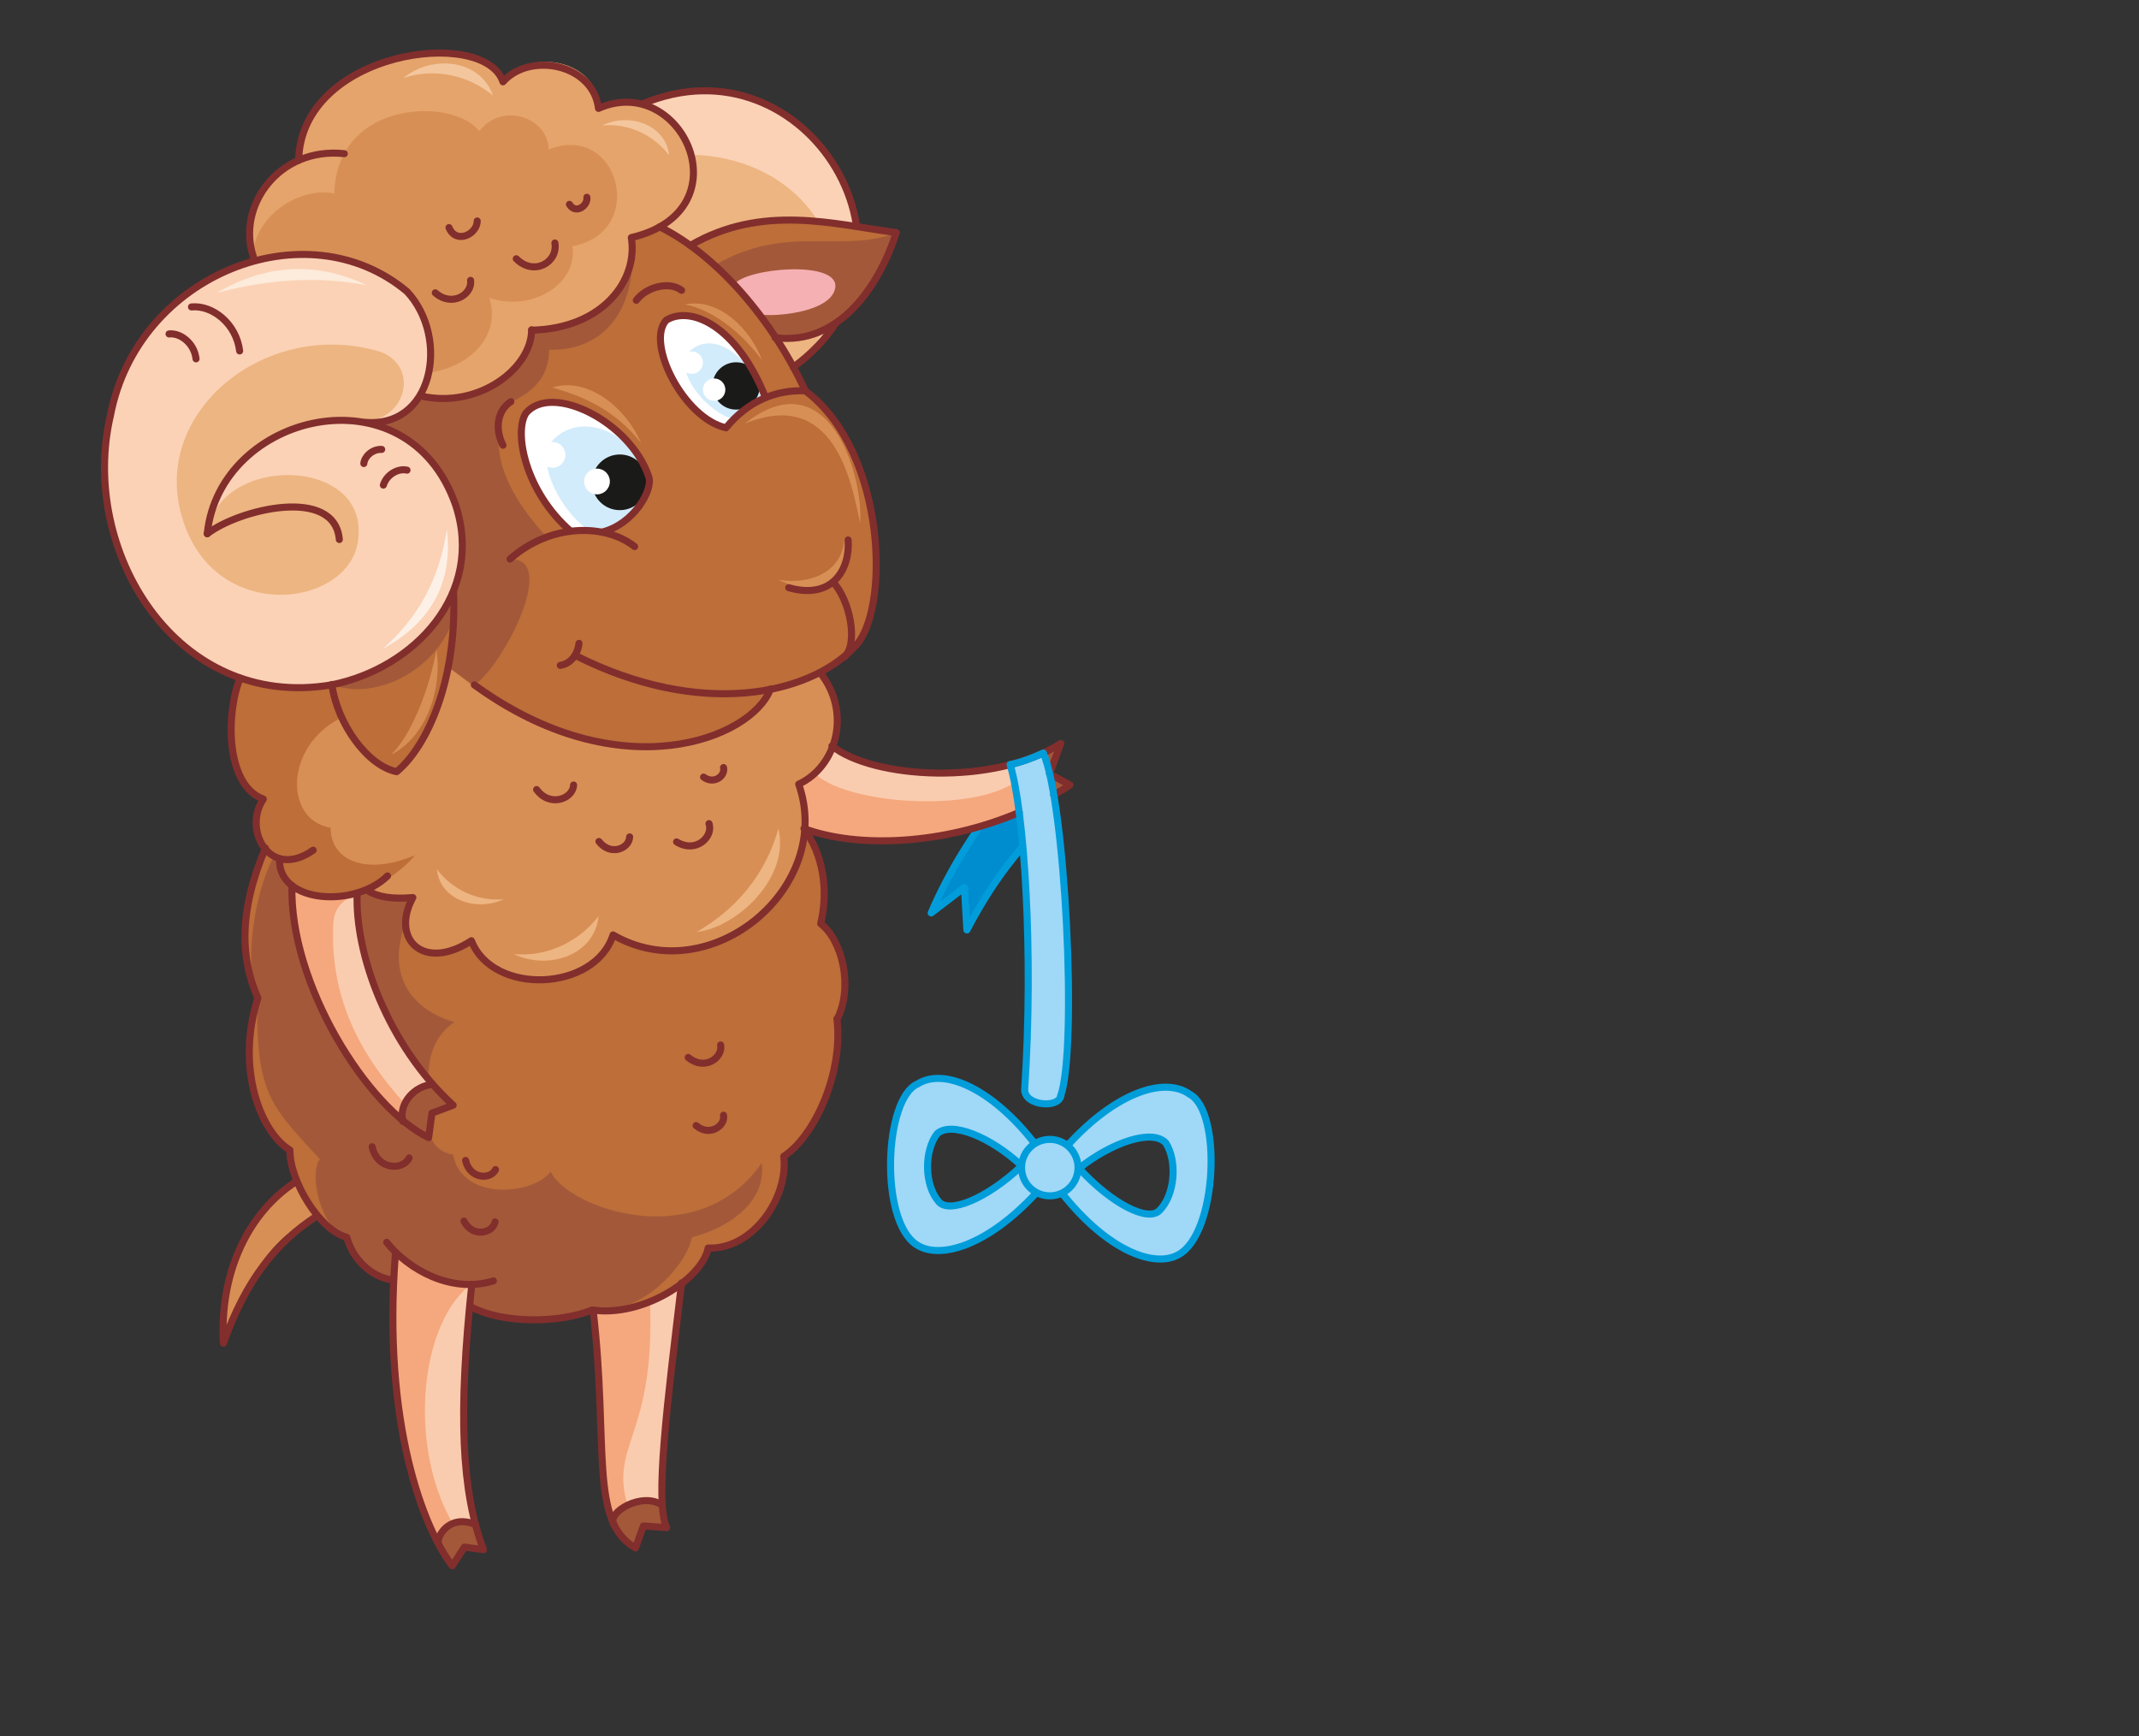<?xml version="1.0" encoding="utf-8"?>
<!-- Generator: Adobe Illustrator 21.1.0, SVG Export Plug-In . SVG Version: 6.00 Build 0)  -->
<svg version="1.1" id="Layer_1" xmlns="http://www.w3.org/2000/svg" xmlns:xlink="http://www.w3.org/1999/xlink" x="0px" y="0px"
	 viewBox="0 0 515 418" style="enable-background:new 0 0 515 418;" xml:space="preserve">
<rect x="0" y="0" width="515" height="418" fill="#333333" stroke="none"/>
<style type="text/css">
	.st0{fill-rule:evenodd;clip-rule:evenodd;fill:#008DD0;}
	.st1{fill:none;stroke:#009DDA;stroke-width:1.699;stroke-linecap:round;stroke-linejoin:round;stroke-miterlimit:22.926;}
	.st2{fill-rule:evenodd;clip-rule:evenodd;fill:#F5A87D;}
	.st3{fill-rule:evenodd;clip-rule:evenodd;fill:#FACCAF;}
	.st4{fill-rule:evenodd;clip-rule:evenodd;fill:#A35939;}
	.st5{fill-rule:evenodd;clip-rule:evenodd;fill:#D88F55;}
	.st6{fill-rule:evenodd;clip-rule:evenodd;fill:#BD6E39;}
	.st7{fill-rule:evenodd;clip-rule:evenodd;fill:#FBD2B6;}
	.st8{fill-rule:evenodd;clip-rule:evenodd;fill:#EDB581;}
	.st9{fill:none;stroke:#822E2D;stroke-width:1.699;stroke-linecap:round;stroke-linejoin:round;stroke-miterlimit:22.926;}
	.st10{fill-rule:evenodd;clip-rule:evenodd;fill:#E5A46B;}
	.st11{fill-rule:evenodd;clip-rule:evenodd;fill:#F5B0B4;}
	.st12{fill-rule:evenodd;clip-rule:evenodd;fill:#FFFFFF;}
	.st13{fill-rule:evenodd;clip-rule:evenodd;fill:#D3ECFB;}
	.st14{fill-rule:evenodd;clip-rule:evenodd;fill:#1A1A18;}
	.st15{fill-rule:evenodd;clip-rule:evenodd;fill:#FDEBDB;}
	.st16{fill-rule:evenodd;clip-rule:evenodd;fill:#FDF1E7;}
	.st17{fill-rule:evenodd;clip-rule:evenodd;fill:#F4C69E;}
	.st18{fill-rule:evenodd;clip-rule:evenodd;fill:#A0D8F7;}
	.st19{fill:none;stroke:#009DDA;stroke-width:1.699;stroke-linecap:round;stroke-linejoin:round;stroke-miterlimit:22.926;}
</style>
<path class="st0" d="M251.3,181.7l-5.2,22.3c-4.8,5.6-9,11.7-13.3,19.9l-0.6-10.2l-8,6.1C233.2,198.6,248.5,182.7,251.3,181.7z"/>
<path class="st1" d="M246.1,204c-4.8,5.6-9,11.7-13.3,19.9l-0.6-10.2l-8,6.1c9.1-21.2,24.4-37.1,27.1-38.1"/>
<path class="st2" d="M193.6,199.5l-1.5-10.7l4-2.7l4.2-6.5c9.9,7.9,39,9.7,55.1-0.6l-2.7,7.3l4.9,2.7
	C236.9,202.7,209.6,205.4,193.6,199.5z"/>
<path class="st3" d="M196.1,186.1l4.2-6.5c9.9,7.9,39,9.7,55.1-0.6l-6.9,3.4C246.5,196.7,204.4,194.9,196.1,186.1z"/>
<path class="st2" d="M164.2,308.9l-21.4,6.4c1.3,32.7,1.9,53.1,10.2,57.3l1.9-5.3l5.6,0.4C158.2,355.5,160.8,338.1,164.2,308.9z"/>
<path class="st3" d="M164.2,309l-7.7,4.3c1.3,32.7-9.8,34.3-5.4,49.1h8.5C158.5,337.7,162.1,334.4,164.2,309z"/>
<path class="st2" d="M95.2,301.4l18.4,7.8c-3.3,31.1-2.4,49.9,2.9,63.9l-4.6-0.6l-2.9,4.5C96.5,362.8,92.6,322.6,95.2,301.4z"/>
<path class="st3" d="M113.5,309.2c-3.3,31.1-2.4,49.9,2.9,63.9l-4.6-0.6l1.4,0.2C97.5,354.8,99.8,319.3,113.5,309.2z"/>
<path class="st4" d="M104.9,370.9c1.9-3.6,6-6.2,9.6-3.7c0.6,2.6,1,3.7,1.9,5.9l-4.6-0.6l-2.9,4.5
	C107.4,375,106.4,373.7,104.9,370.9z"/>
<path class="st5" d="M71.3,284.4l5.4,8.6c-11.2,3.9-17.4,15-22.9,30.3C52.9,304.4,61.1,292.4,71.3,284.4z"/>
<path class="st6" d="M113.7,314.8l-0.1-5.6c-5.4,0.9-11.6-1.7-18.5-7.8l-0.5,6.8c-5.7-0.5-8.6-5.2-10.2-9.5
	c-6.7-2.2-12.1-8-14.6-21.8c-6.2-6.8-10.5-12.8-10.2-27l2.5-9.5c-5.5-7.4-1.9-28.1,1.8-36.1l129.8-4.9c4.2,5,7.2,16.7,4,22.9
	c6.2,7.5,7.5,15.2,4,22.9c1.6,13.2-5.5,28.4-12.8,33.1c1.2,9.9-7.4,22.5-18.2,22.1c-1.5,7.5-15.8,16.7-27.9,14.9
	C134.4,318.7,121,318.6,113.7,314.8z"/>
<path class="st4" d="M113.7,314.8l-0.1-5.6c-5.1,0.9-12-1.7-18.5-7.4l-0.5,6.4c-5.4-0.4-9.6-6.3-11.1-10.3c-6.3-2-9.2-15.3-6.5-18.8
	c-11.1-12.3-15.6-15.1-15-38.7c-4.7-9.3,1.4-48.1,17.6-41.4L99.2,216l-1.7,6.6c-4.5,12.4,1.7,20.5,11.9,23.5
	c-6.7,4.4-7.7,14.1-4.3,19.6c-3.8,5.5-1.4,11.5,4,12.3c1.9,11,18.9,10,23.5,4.1c4.1,8.8,35.5,20,50.8-2.1
	c1.2,9.4-7.9,15.6-16.8,17.9c-1.4,7.1-12.6,19.1-24,17.4C134.9,318.5,120.6,318.4,113.7,314.8z"/>
<path class="st5" d="M197.3,162L90.5,137.8l-32.7,25.6c-3.2,13.9-0.2,22.7,5.6,29.1l4.5-4.9c0.2,3.8-2.1,13.6,7.5,17.2l8.5,5
	c2.7,5,7.8,7.1,15.5,6.3c-5.4,9.8,2.4,18,14.1,10.4c5.2,13.3,29.8,12.2,34.1-1.4c23.5,13.6,53.4-11.5,44.7-36.3
	C201.2,184.6,204.9,171.5,197.3,162z"/>
<path class="st6" d="M90.5,137.8l-32.7,25.6c-3.2,13.9-3.7,25,5.6,29.1c-2.3,5-3.7,12.3,4,14.8c1.3,10,11.3,8.6,16.5,8.3
	c5.6-0.6,13.3-6.2,16-9.7c-11.6,5-20.3,1.4-20.3-6.6c-11.3-1.9-11-19.7,2.4-26.4c6.4-8.4,19.4,10.8,21.8,0.8
	C94.5,164.2,111.1,154.3,90.5,137.8z"/>
<path class="st7" d="M191,88.4l-39-31.3l2.5-32.1C194.3,8.1,227.2,62,191,88.4z"/>
<path class="st6" d="M109,144.7c-6.1,11.1-19.3,18.9-30.3,20.4c2.2,3.7,1.6,11.3,16.6,20.8C104,177,111.9,158.8,109,144.7z"/>
<path class="st8" d="M191,88.4l-46.4-17.9l2.4-30.2C192.3,25.6,216,67.4,191,88.4z"/>
<path class="st6" d="M185.6,165.9c-8.8,13.9-40.7,25.9-77.7-5.5l1.3-17.8c8.3-19.9-5.8-39.3-22.1-41.1c5.9,1.1,10.4-0.8,13.6-5.7
	l40.1-50.8l18.2,9.6c13.8,6.8,27.2,22.4,35.1,39.5c19.8,14.8,20.5,53.9,11.6,61.9C201.1,160.5,194.2,164.2,185.6,165.9z"/>
<path class="st4" d="M114.1,165l-5.7-4l0.1-10.3c-4.8,11.4-18.7,18-28.7,14.1l29.3-22.2c8.3-19.9-5.8-39.3-22.1-41.1
	c5.9,1.1,10.4-0.8,13.6-5.7L152,57.2c1.9,16.9-6.4,27.4-19.8,27c0,6.6-3.9,10.2-9.2,12.6c-7,10.6-0.4,22.7,8.7,32.6l-8.8,5.3
	C134.5,134.2,121.2,160.3,114.1,165z"/>
<path class="st9" d="M154.5,25.1c39.8-17,72.7,37,36.5,63.3"/>
<path class="st10" d="M128,79.4c-1.5,9.7-8.4,17.1-26.4,16C106.9,74.2,98.9,59,61,61.7c-1.1-11.2,1.3-18,10.9-23.2
	c0.6-26.4,44.7-32.3,49.2-18.9c6.2-8.3,23.1-5.3,23,6.4c20-8.9,35.6,24.6,7.9,31.1C153.7,67.4,145,79.1,128,79.4z"/>
<path class="st5" d="M117.8,71.7c3.2,9.4-5.6,19.3-21,18.3c4.6-18.1-3.5-25.9-35.9-23.5c-2.4-13.8,11.1-21.8,19.6-19.9
	c0.5-22.7,28.8-23.2,34.9-15c5.3-7.1,16.5-3.5,16.7,4.4c16.8-6.8,24.1,19.8,5.7,23.3C139.3,68.1,128.2,75.3,117.8,71.7z"/>
<path class="st6" d="M186.7,81.3c-6-9.2-12.9-16.5-20.5-22.2C183.6,49,200.7,54,215.8,56C211.8,68.5,202.4,83.3,186.7,81.3z"/>
<path class="st4" d="M186.7,81.3c-6-9.2-7.1-11.8-14.7-17.4c17.4-10.2,30.6-2.7,43.9-7.9C211.8,68.5,202.4,83.3,186.7,81.3z"/>
<path class="st11" d="M181.8,75.1l-5-6.6c2.6-4,25.4-6,24.3,0.8C200,76.2,181.3,76.7,181.8,75.1z"/>
<path class="st8" d="M167.7,224.4c9-5.1,16.6-13.5,19.7-24.9C190.3,211.1,177.6,223.3,167.7,224.4z"/>
<path class="st8" d="M123.7,229.7c8.1,0.8,15.8-3.1,20.4-9.1C143.2,230,132,233.7,123.7,229.7z"/>
<path class="st8" d="M121.3,216.5c-6.4,0.6-12.5-2.4-16.1-7.2C105.9,216.7,114.7,219.6,121.3,216.5z"/>
<path class="st5" d="M207.1,126c-2.1-10.1-6.3-32.8-27.8-24C199.4,86.2,207.9,114.2,207.1,126z"/>
<path class="st5" d="M187.4,139.6c9.2,1.4,15.7-3,15.9-10.1C205.1,140.1,198.5,144.9,187.4,139.6z"/>
<path class="st5" d="M154.4,106.7c-5.6-7-12-10.7-21.4-13.4C140.8,90.8,150.1,97.1,154.4,106.7z"/>
<path class="st5" d="M105.1,156.4c-1.6,8.8-5.7,20.1-10.9,25.3C102.8,177.3,106.5,165.7,105.1,156.4z"/>
<path class="st5" d="M183.5,86.8c-4.2-5.9-11.5-12.2-18.6-13.5C172.9,71.6,180.7,79.1,183.5,86.8z"/>
<path class="st7" d="M87.1,101.6c7.8-0.6,19.3,9,22.8,20c7,21.2-9.8,39.3-29.9,43.3c-37.5,6.3-60.8-32.6-53.2-64.9
	C33.2,66,73.9,49.9,98.1,70.2C108.2,81.4,104.2,103.8,87.1,101.6z"/>
<path class="st8" d="M87.1,101.6c-20.4-3-36.3,13.1-37.1,26.9c2-19.2,39.2-19,36.2,1.7c-2.2,16.4-35.5,20.4-42.6-6.5
	c-6.8-25,20.8-47.2,48-39C101.1,88.3,97.9,101.3,87.1,101.6z"/>
<path class="st9" d="M49.9,128.5c2.9-29,48.2-40.2,59.8-6.9c7,21.2-9.8,39.3-29.9,43.3c-37.5,6.3-60.8-32.6-53.2-64.9
	C33.1,66,73.8,49.9,98,70.2c10.4,11.1,6.4,33.6-10.9,31.4"/>
<path class="st9" d="M158.8,54.6c13.8,6.8,27.2,22.4,35.1,39.5c19.8,14.8,20.5,54,11.6,61.9c-10.8,11.2-36.7,17.1-67,1.8"/>
<path class="st9" d="M185.5,165.9c-4.5,11.9-36.1,24.6-71.3-1"/>
<path class="st9" d="M61,61.8C56.9,49.7,67.1,35.3,82.9,37"/>
<path class="st9" d="M71.9,38.6c0.6-26.4,44.7-32.3,49.2-18.9c6.5-7.3,21.7-4.3,23,6.4c20-8.9,35.6,24.6,7.9,31.1
	c1.7,10.3-6.9,21.9-24,22.3"/>
<path class="st9" d="M128,79.4c0,9.2-12.6,19-26.4,16"/>
<path class="st9" d="M104.8,70.5c4.1,3.6,9,0.3,8.5-3"/>
<path class="st9" d="M129.2,190.1c3.2,4.4,8.8,2.2,8.9-1.1"/>
<path class="st9" d="M89.6,276.1c1.2,5.6,7.4,5.8,8.9,2.7"/>
<path class="st9" d="M112.1,279.4c1,4.5,6,4.7,7.2,2.2"/>
<path class="st9" d="M165.7,254.6c3.9,3.3,8.4,0.1,7.8-3"/>
<path class="st9" d="M167.6,271c3.3,2.8,7.1,0,6.6-2.5"/>
<path class="st9" d="M111.7,294c2.1,4.1,7,2.9,7.5,0.2"/>
<path class="st9" d="M162.9,202.7c4.7,2.9,8.9-1.3,7.8-4.4"/>
<path class="st9" d="M144.2,202.6c2.8,3.6,7.3,1.7,7.4-1.1"/>
<path class="st9" d="M169.4,187.1c2.6,1.9,5.3-0.4,4.8-2.3"/>
<path class="st9" d="M124.3,62.3c4.3,4.3,10.1,0.8,9.3-3.8"/>
<path class="st9" d="M137.1,49.2c1.5,2.5,4.5,0.3,4.2-1.7"/>
<path class="st9" d="M108.1,54.8c1.7,4.1,6.8,1.6,6.8-1.6"/>
<path class="st12" d="M145,128.1l-7.6-0.2c-11-9.6-13.7-23.8-10.8-28.4c6.2-7.5,25.2,2.1,29.6,15.3
	C157.3,117.9,152.6,126.2,145,128.1z"/>
<path class="st13" d="M133.8,105.3c7.5-6.6,20.3,0,22.5,11.4l-4.3,7.4l-7,4.1l-2.8-0.4C136.5,125.1,127.4,110.5,133.8,105.3z"/>
<path class="st9" d="M152.8,131.6c-7.1-5.6-20.3-5.6-30,3"/>
<path class="st12" d="M184.4,95.7l0.7-0.3c-4.2,1.3-7,3.5-10.3,7.6c-10.1-2.2-19.4-20.4-14.4-25.9C166.2,73.5,177.4,78.3,184.4,95.7
	z"/>
<path class="st13" d="M166.2,84.4c6.4-5.4,14.9,2.8,18,11.2l-7.6,5.3C170.7,99.6,161.6,89.4,166.2,84.4z"/>
<path class="st9" d="M200.6,140.2c4,4.2,6.1,14.6,2.8,17.9"/>
<path class="st9" d="M123,96.7c-3.3,2.1-3.9,6.6-1.9,10.5"/>
<path class="st9" d="M134.9,160.2c2.5-0.4,4.2-2.6,4.5-5.3"/>
<path class="st2" d="M86.1,214.9c-4.2,2.3-9.4,2.1-15.8-1.8c-0.7,23.5,18.1,53.5,32.9,60.7l0.8-5.9l5.1-1.9
	C93.3,251.6,85.4,229.6,86.1,214.9z"/>
<path class="st3" d="M86.1,214.9c-4.2,2.3-5.9,3.9-5.9,8.6c-0.7,23.5,13.1,38.3,23.3,48.6l0.6-4.2l5.1-1.9
	C93.3,251.6,85.4,229.6,86.1,214.9z"/>
<path class="st9" d="M164.1,69.9c-3-2.3-8.5-0.8-10.9,2.4"/>
<path class="st9" d="M88.3,214.3c2.8,1.8,6.3,2.2,11.1,1.8c-5.4,9.8,2.4,18,14.1,10.4c5.2,13.3,29.8,12.2,34.1-1.4
	c23.5,13.6,53.4-11.5,44.7-36.3c9.1-4.2,12.8-17.2,5.2-26.8"/>
<path class="st4" d="M249.3,193.5c-3.2-2.1-4.1-5.6-2.1-10.6c3.3-0.3,4.1-2.1,8.2-3.9l-2.7,7.3l4.9,2.7
	C254.9,190.7,252.2,192.2,249.3,193.5z"/>
<path class="st4" d="M104.1,261.1c-3.8,0.7-6.7,2-7.8,8.3c2.2,2.4,4.6,3.4,6.8,4.6l1.7-6.3l4.2-1.6
	C107.7,264.1,105.5,263,104.1,261.1z"/>
<path class="st9" d="M193.6,199.5c4.6,6.4,5.9,14.7,4,22.9c5.3,4.1,7.8,15.3,4,22.9"/>
<path class="st9" d="M201.5,245.3c1.6,13.2-5.5,28.4-12.8,33.1c1.2,9.9-7.4,22.5-18.2,22.1c-1.5,7.5-15.8,16.7-27.9,14.9
	c-8.2,3.3-21.6,3.2-28.9-0.6"/>
<path class="st9" d="M94.6,308.2c-5.3-0.7-9.7-5.1-11.1-10.3c-6.6-1.7-13.8-13.7-13.7-21c-7.1-4.3-13.1-19.9-7.7-36.6
	c-4.1-9.2-4.8-20.5,1.8-36.1"/>
<path class="st9" d="M93.1,299.1c5.2,6.6,15.6,12.4,25.7,9.3"/>
<path class="st9" d="M76.1,292.9c-9.4,6.1-16.9,15.1-22.3,30.5c-1-17.1,6.1-31.6,17.5-38.9"/>
<path class="st9" d="M93.3,210.9c-7.9,7.7-26,6.6-26-3.7"/>
<path class="st9" d="M70.3,213.2c-0.7,23.5,18.1,53.6,32.9,60.7l0.8-5.9l5.1-1.9c-15.8-14.5-23.7-36.5-23.1-51.1"/>
<path class="st9" d="M57.8,163.3c-3.4,8.3-3.6,25.7,5.6,29.1c-5,7.3,1.5,19.7,12,12.3"/>
<path class="st4" d="M159.5,362.5c-5.6-2.2-9.8-0.2-12.2,3.3c1.1,4.2,4.4,4.7,5.7,7l1.9-5.3l5.6,0.4
	C160.4,365.2,159.6,365.8,159.5,362.5z"/>
<path class="st9" d="M113.6,309.2c-3.3,31.1-2.5,49.9,2.8,63.9l-4.6-0.6l-2.9,4.5c-6.8-8.8-16.9-34-13.7-75.1"/>
<path class="st9" d="M142.8,315.4c3.8,32.5-1,50.9,10.2,57.3l1.9-5.3l5.6,0.4c-2.9-6.3,0.2-30.2,3.6-58.9"/>
<ellipse transform="matrix(1 -2.128637e-02 2.128637e-02 1 -2.437 3.202)" class="st14" cx="149.2" cy="116.1" rx="6.7" ry="6.7"/>
<ellipse transform="matrix(1 -2.147366e-02 2.147366e-02 1 -2.455 3.113)" class="st12" cx="143.7" cy="115.9" rx="3.1" ry="3.1"/>
<ellipse transform="matrix(1 -2.130572e-02 2.130572e-02 1 -2.303 2.859)" class="st12" cx="133" cy="109.5" rx="3.1" ry="3.1"/>
<path class="st9" d="M79.9,164.8c1.3,9.5,8.6,19.6,15.6,21c7.3-6,14.6-22.1,13.7-43.2"/>
<ellipse transform="matrix(1 -2.168244e-02 2.168244e-02 1 -1.854 3.631)" class="st12" cx="166.5" cy="87.3" rx="2.7" ry="2.7"/>
<ellipse transform="matrix(1 -2.159875e-02 2.159875e-02 1 -1.966 3.849)" class="st14" cx="177.2" cy="92.9" rx="5.7" ry="5.7"/>
<ellipse transform="matrix(1 -2.168244e-02 2.168244e-02 1 -1.994 3.749)" class="st12" cx="171.9" cy="93.8" rx="2.7" ry="2.7"/>
<path class="st9" d="M57.7,84.5c-0.8-6.6-6.6-11.1-11.6-10.6"/>
<path class="st9" d="M47.2,86.4c-0.4-3.7-3.7-6.3-6.5-6"/>
<path class="st9" d="M49.9,128.5c7.7-5.9,30.7-11.5,31.8,1.4"/>
<path class="st9" d="M104.1,261.1c-4.1,0.3-8.2,4.4-7.1,8.9"/>
<path class="st9" d="M105.5,371.5c-0.1-2.4,3.3-6.9,9-4.4"/>
<path class="st9" d="M147.8,367.1c-1.8-3.1,7-8,11.6-4.7"/>
<path class="st9" d="M247.2,182.9c-2.9,5-0.7,8.6,2.1,10.9"/>
<path class="st9" d="M166.2,59.1C183.6,49,200.7,54,215.8,56c-4,12.4-13.5,27.3-29.2,25.3"/>
<path class="st15" d="M88.4,68.7c-11.5-2.2-23-1.6-36.2,1.8C64.5,63.3,76.6,63.1,88.4,68.7z"/>
<path class="st16" d="M92.2,156.2c8.5-7.6,13.5-16.5,15.4-28.7C109.3,142.1,101.9,150.9,92.2,156.2z"/>
<path class="st9" d="M91.9,108.2c-2.4-0.1-4.2,1.9-4.3,3.4"/>
<path class="st9" d="M98,113.2c-2.1-0.5-4.9,1-5.7,3.6"/>
<path class="st9" d="M189.9,141.5c10.6,3,14.8-4.5,14.3-11.5"/>
<path class="st17" d="M145,30.2c6.4-0.6,12.5,2.4,16.1,7.2C160.3,30,151.5,27,145,30.2z"/>
<path class="st17" d="M97.1,18.8c7.6-2.6,15.8-0.6,21.6,4.2C115.6,14.2,104,13.1,97.1,18.8z"/>
<path class="st18" d="M255.4,263.8c2.9-26.5,1.9-56.9-4-82.5l-8.2,2.8c3.4,11,5.7,45.4,3.5,78.3
	C246.6,265.2,255.1,266.9,255.4,263.8z"/>
<path class="st9" d="M193.9,94.1c-7-0.3-13.8,2.4-19.1,8.9c-10.1-2.2-19.4-20.4-14.4-25.9c5.8-3.6,17,1.2,23.9,18.6"/>
<path class="st9" d="M137.4,127.9c-11-9.6-13.7-23.8-10.8-28.4c6.2-7.5,25.2,2.1,29.6,15.3c1.1,3.1-3.6,11.4-11.2,13.3"/>
<path class="st9" d="M245.4,195.6c-18.3,7.8-38.8,8.7-51.8,3.9 M200.3,179.6c9.9,7.9,39,9.7,55.1-0.6l-2.7,7.3l4.9,2.7
	c-1.3,0.9-2.5,1.6-3.9,2.4"/>
<path class="st1" d="M255.4,263.8c4-11.6,1.1-70.3-4.2-82.5c-2.8,1.3-5.4,2.2-7.9,2.8"/>
<path class="st1" d="M243.2,184.1c3.4,11,5.7,45.4,3.5,78.3c0.1,3.9,8.3,4.5,8.7,1.4"/>
<path class="st18" d="M249.7,287l-3.7-6.3c-8.6,8.1-17.6,11.6-20,8.6c-3.5-4-3.5-12.2-0.4-16.3c3.4-3.2,13,0.8,20.4,7.7l3.1-5.4
	c-10.2-13.1-21.8-18.4-28.2-14.3c-8,3.4-9.2,33-0.2,38.7C226.1,303.3,237.6,300.2,249.7,287z"/>
<path class="st1" d="M249.7,287l-3.7-6.3c-8.6,8.1-17.6,11.6-20,8.6c-3.5-4-3.5-12.2-0.4-16.3c3.4-3.2,13,0.8,20.4,7.7l3.1-5.4
	c-10.2-13.1-21.8-18.4-28.2-14.3c-8,3.4-9.2,33-0.2,38.7C226.1,303.3,237.6,300.2,249.7,287z"/>
<path class="st18" d="M255.7,287.3l4.1-6c8,8.7,16.6,12.9,19.3,10.2c3.8-3.7,4.4-11.9,1.6-16.3c-3.2-3.5-13-0.2-20.9,6.1l-2.6-5.7
	c11.2-12.3,23.1-16.6,29.3-12.1c7.7,4.1,6.6,33.6-2.8,38.6C278,305.3,266.8,301.3,255.7,287.3z"/>
<path class="st1" d="M255.7,287.3l4.1-6c8,8.7,16.6,12.9,19.3,10.2c3.8-3.7,4.4-11.9,1.6-16.3c-3.2-3.5-13-0.2-20.9,6.1l-2.6-5.7
	c11.2-12.3,23.1-16.6,29.3-12.1c7.7,4.1,6.6,33.6-2.8,38.6C278,305.3,266.8,301.3,255.7,287.3z"/>
<ellipse transform="matrix(3.851929e-02 -0.999 0.999 3.851929e-02 -37.704 522.848)" class="st18" cx="252.8" cy="281" rx="6.8" ry="6.8"/>
<ellipse transform="matrix(3.851938e-02 -0.999 0.999 3.851938e-02 -37.703 522.848)" class="st19" cx="252.8" cy="281" rx="6.8" ry="6.8"/>
</svg>
